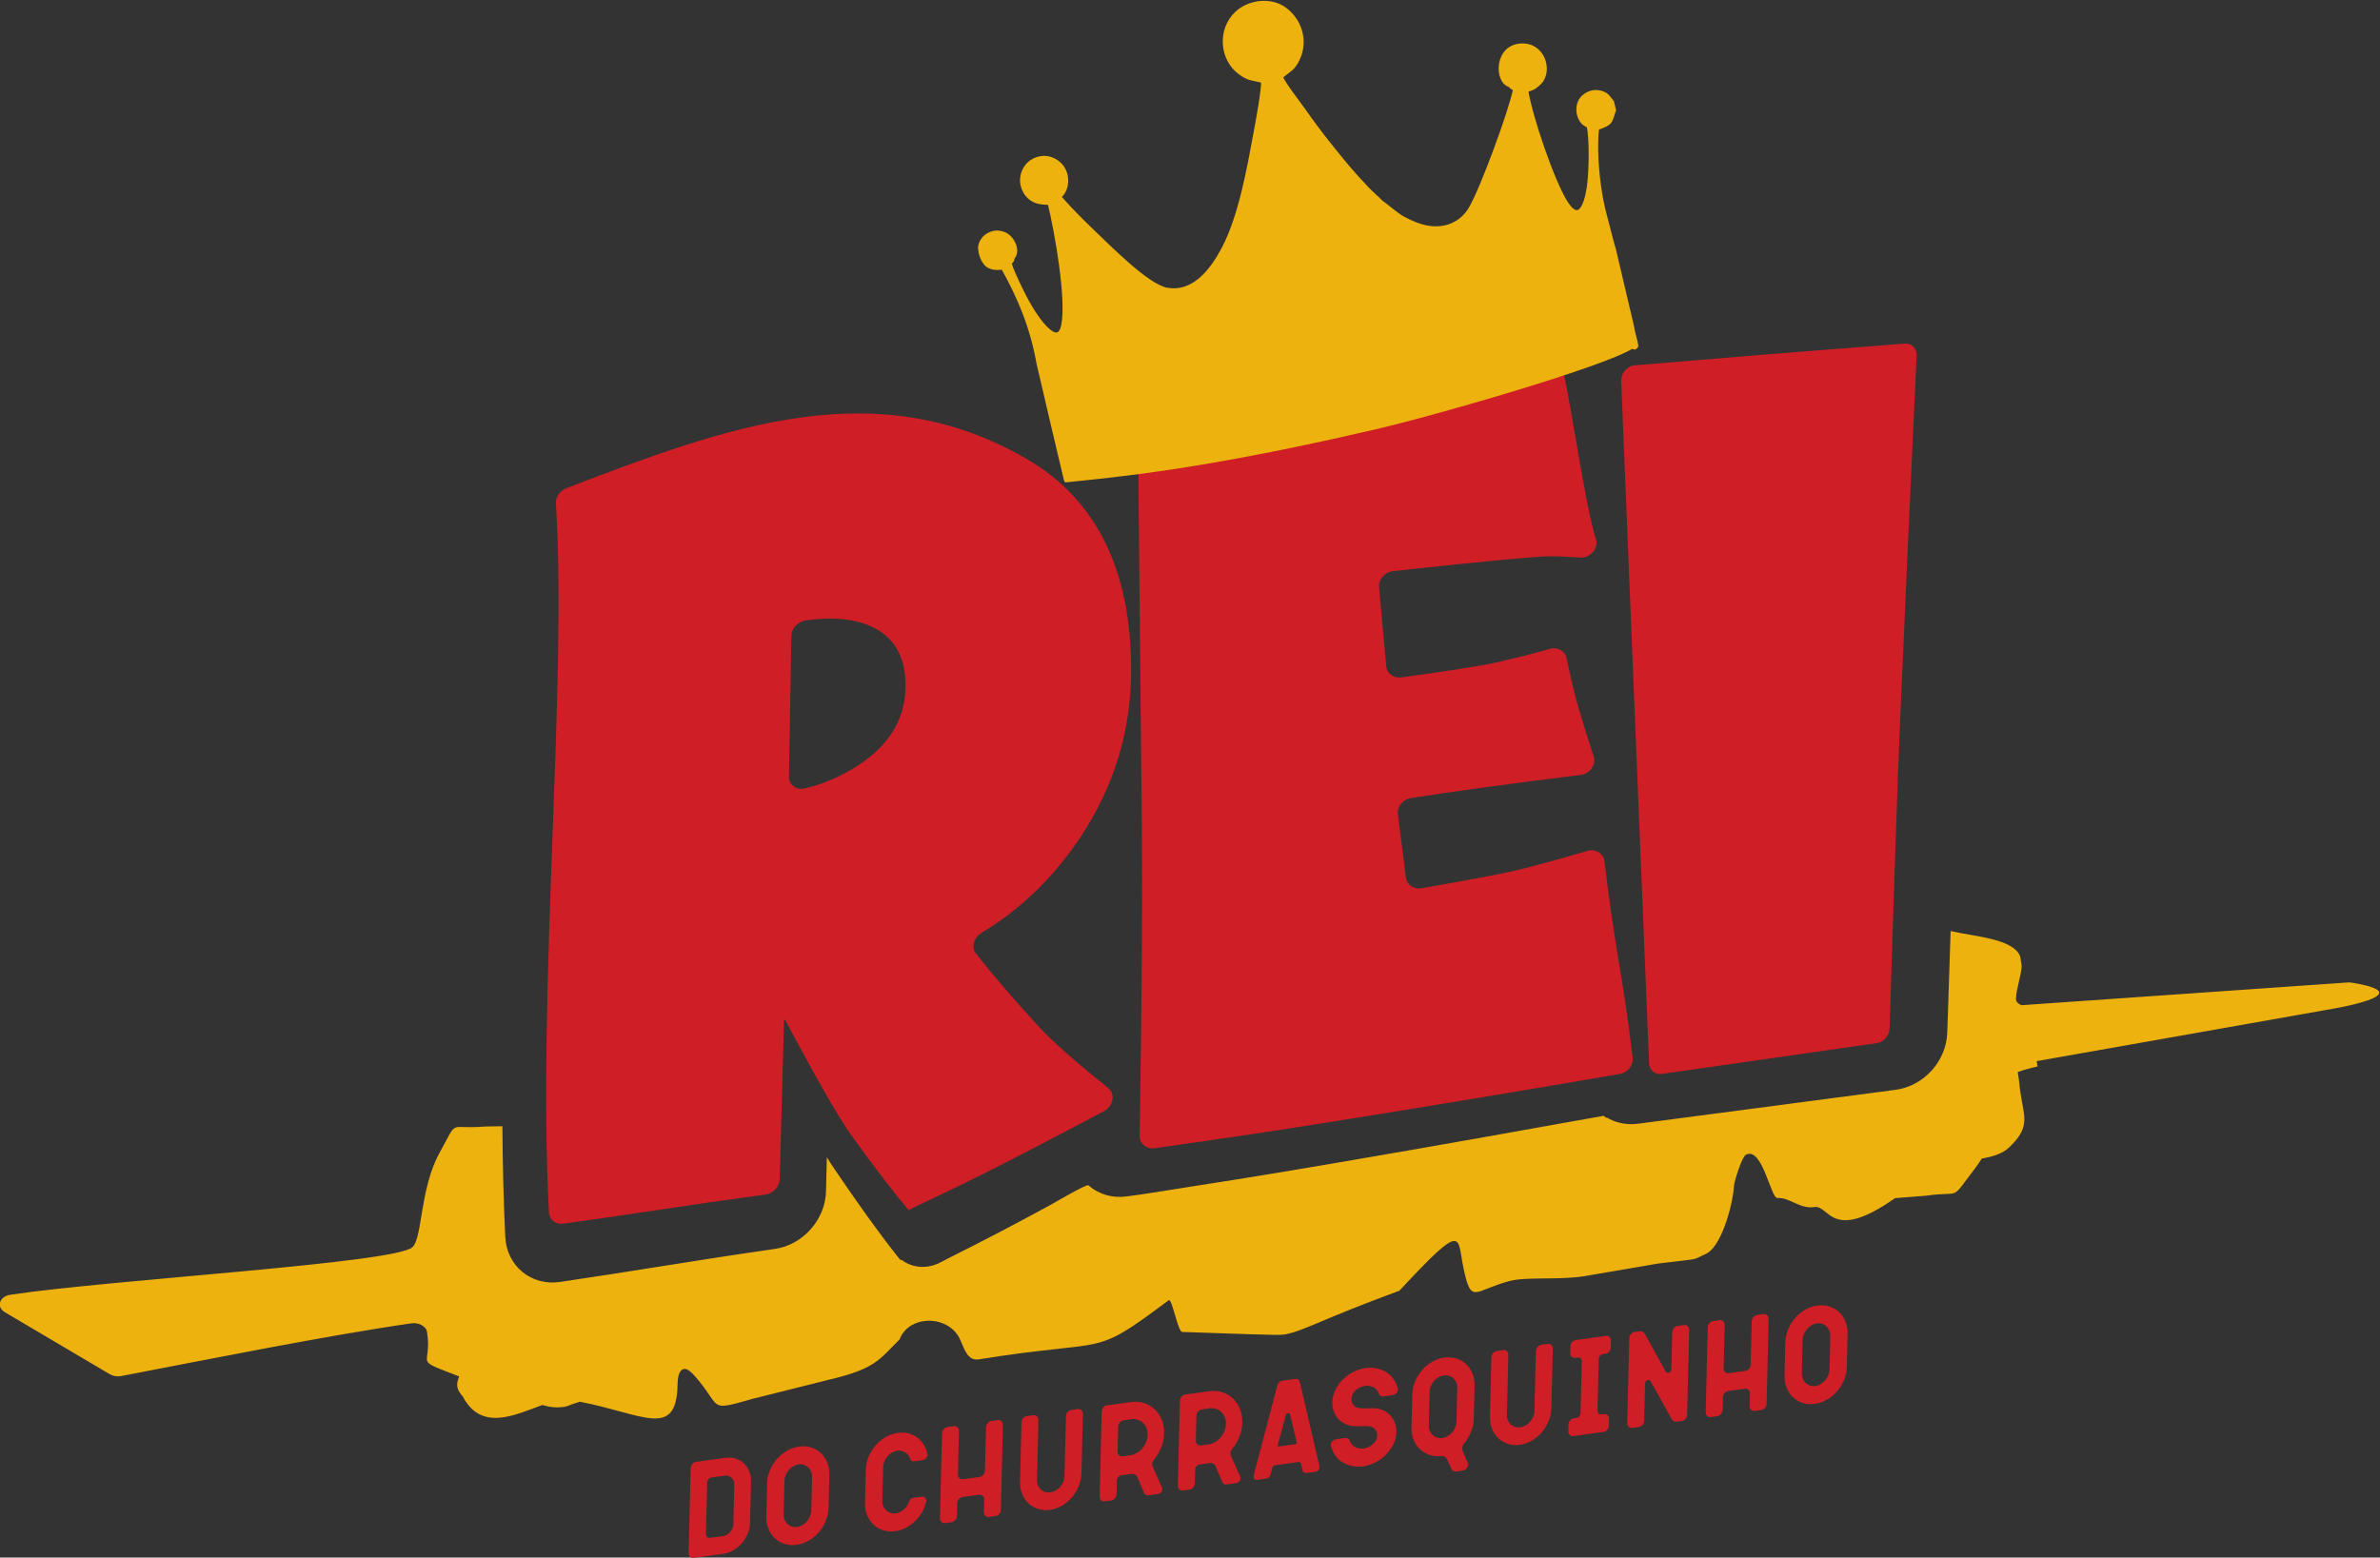 <?xml version="1.0" encoding="UTF-8" standalone="no"?>
<!-- Created with Inkscape (http://www.inkscape.org/) -->

<svg
   version="1.1"
   id="svg2"
   width="393.418"
   height="257.538"
   viewBox="0 0 393.418 257.538"
   xmlns="http://www.w3.org/2000/svg"
   xmlns:svg="http://www.w3.org/2000/svg">
  <rect x="0" y="0" width="393.418" height="257.538" fill="#333333" stroke="none"/>
  <defs
     id="defs6">
    <clipPath
       clipPathUnits="userSpaceOnUse"
       id="clipPath108">
      <path
         d="M 0,540 H 960 V 0 H 0 Z"
         id="path106" />
    </clipPath>
    <clipPath
       clipPathUnits="userSpaceOnUse"
       id="clipPath124">
      <path
         d="M 16.998,125.126 H 477.02 V 450.393 H 16.998 Z"
         id="path122" />
    </clipPath>
  </defs>
  <g
     id="g76"
     transform="matrix(1.333,0,0,-1.333,-132.636,512.629)">
    <g
       id="g102">
      <g
         id="g104"
         clip-path="url(#clipPath108)">
        <g
           id="g110"
           transform="translate(477.738,20.885)">
          <path
             d="m 0,0 v 0 c -0.344,0.436 -0.721,0.258 -1.183,1.237 -1.009,-0.218 -2.029,-1.481 -2.369,-3.112 0.233,-0.396 0.286,-0.08 0.823,-0.148 0.388,-0.049 1.89,0.021 2.803,0.027 C 0.248,-0.996 0.226,-0.289 0,0 m 11.629,-3.394 c -0.425,0.028 -0.879,-0.185 -1.608,-0.298 -0.729,-0.114 -2.625,0.004 -2.625,0.004 0,0 1.4,-0.628 1.47,-1.655 -0.911,0.078 -1.54,0.241 -2.893,1.352 -0.517,0.124 -0.487,0.457 -2.055,0.27 0.166,-0.936 1.142,-8.668 0.86,-9.63 -0.283,-0.962 -3.756,-0.528 -3.381,6.093 -0.369,-0.68 -1.097,-3.234 -1.487,-3.97 -0.39,-0.736 -1.35,-2.017 -1.412,-1.495 -0.062,0.524 -0.542,3.198 1.154,8.969 0.018,0.059 0.033,0.115 0.05,0.173 -0.345,-0.008 -0.747,-0.018 -0.994,-0.021 -0.503,-0.007 -1.859,0.229 -1.974,0.082 l -0.115,-0.146 c -0.115,-0.146 0.12,0.332 -0.288,0.416 -0.408,0.084 -2.023,0.289 -3.2,0.148 -0.643,-0.076 -2.462,0.174 -4.04,0.441 l 0.082,1.488 4.413,-0.709 c 0,0 0.232,0.348 2.174,0.527 0.398,1.108 0.882,1.935 1.668,2.903 0.785,0.97 0.834,1.452 0.834,1.452 0,0 -0.57,2.77 -1.546,4.059 -2.833,3.741 -4.066,7.566 -0.337,11.255 1.067,1.056 3.296,3.258 4.137,4.207 0.842,0.95 1.987,1.351 3.309,1.377 1.324,0.026 3.758,-1.036 3.981,-2.68 0.173,-0.563 1.312,-1.222 1.921,-1.441 0.609,-0.218 1.282,-0.961 1.282,-0.961 l -0.72,0.259 c 0,0 -1.615,0.205 -3.014,0.144 C 6.602,19.085 6.286,19.074 6.094,18.892 5.904,18.71 5.011,17.967 4.477,18.222 4.691,17.77 6.459,16.947 7.02,16.246 7.583,15.543 9.383,12.895 7.425,9.531 5.468,6.168 3.86,4.306 4.323,-0.677 3.936,-0.538 3.607,-0.231 3.454,0.386 c 0.048,-1.081 0.257,-2.594 0.257,-2.594 0,0 1.259,-0.046 2.451,-0.036 0.554,0.004 1.543,-0.228 2.017,0.355 1.026,1.259 2.34,2.257 3.324,1.514 0.533,-0.841 -1.548,-1.248 -2.325,-1.76 l 3.86,0.049 c 0,0 1.672,0.651 3.41,0.09 -0.572,-0.546 -0.928,-0.668 -0.928,-0.668 0,0 1.647,-0.466 2.375,-0.352 -0.515,-0.566 -1.459,-1.103 -2.81,-0.681 -0.418,-0.475 -0.32,-1.073 -3.456,0.303"
             style="fill:#ffffff;fill-opacity:1;fill-rule:evenodd;stroke:none"
             id="path112" />
        </g>
        <g
           id="g114"
           transform="translate(0,541)">
          <path
             d="M 0,0 480,-24.874 960,0 Z"
             style="fill:#cb1517;fill-opacity:1;fill-rule:nonzero;stroke:none"
             id="path116" />
        </g>
      </g>
    </g>
    <g
       id="g118">
      <g
         id="g120"
         clip-path="url(#clipPath124)">
        <g
           id="g126"
           transform="translate(337.176,340.433)">
          <path
             d="m 0,0 c -0.333,-7.131 -0.667,-14.257 -0.985,-21.397 -0.342,-7.683 -0.694,-15.367 -1.027,-23.049 -0.215,-4.973 -0.428,-10.836 -0.65,-17.592 -0.209,-6.339 -0.447,-13.473 -0.688,-21.389 -0.027,-0.895 -0.719,-1.703 -1.56,-1.824 -8.911,-1.274 -17.821,-2.549 -26.718,-3.829 -0.831,-0.12 -1.514,0.474 -1.55,1.349 -0.577,14.119 -1.156,28.237 -1.733,42.365 -0.575,14.066 -1.149,28.14 -1.723,42.224 -0.02,0.48 0.137,0.926 0.462,1.312 0.326,0.387 0.728,0.607 1.183,0.645 11.175,0.943 22.35,1.851 33.54,2.698 C -0.603,1.578 0.043,0.903 0,0"
             style="fill:#cf1e25;fill-opacity:1;fill-rule:nonzero;stroke:none"
             id="path128" />
        </g>
        <g
           id="g130"
           transform="translate(301.966,253.357)">
          <path
             d="m 0,0 c -1.327,11.072 -2.198,13.3 -3.497,24.378 -0.057,0.49 -0.308,0.874 -0.736,1.126 -0.428,0.253 -0.915,0.304 -1.427,0.15 -1.759,-0.526 -4.319,-1.256 -7.675,-2.134 -2.869,-0.75 -9.478,-1.889 -12.841,-2.488 -0.962,-0.171 -1.826,0.411 -1.943,1.311 -0.339,2.619 -0.671,5.239 -1.001,7.861 -0.059,0.467 0.074,0.905 0.391,1.299 0.319,0.395 0.735,0.636 1.235,0.716 4.075,0.655 13.408,1.951 21.017,2.864 0.572,0.069 1.054,0.355 1.385,0.825 0.332,0.469 0.419,0.988 0.252,1.492 -0.481,1.445 -1.095,3.372 -1.812,5.79 -0.555,1.877 -1.047,3.999 -1.541,6.38 -0.095,0.457 -0.355,0.802 -0.773,1.026 -0.418,0.223 -0.878,0.263 -1.365,0.118 -1.543,-0.459 -3.849,-1.058 -6.906,-1.745 -1.876,-0.421 -8.011,-1.323 -11.452,-1.785 -0.959,-0.129 -1.785,0.483 -1.867,1.381 -0.3,3.28 -0.599,6.55 -0.897,9.824 -0.045,0.476 0.108,0.919 0.448,1.306 0.34,0.388 0.774,0.615 1.283,0.669 3.238,0.346 11.657,1.303 18.328,1.807 1.104,0.083 2.711,0.035 4.831,-0.119 0.622,-0.045 1.206,0.199 1.626,0.683 0.418,0.482 0.552,1.067 0.373,1.625 -1.423,4.454 -3.162,17.745 -4.404,22.266 -0.211,0.766 -0.955,1.225 -1.808,1.116 -8.559,-1.099 -20.592,-2.718 -29.132,-3.815 -8.451,-1.084 -11.293,-1.32 -19.746,-2.396 -0.958,-0.122 -1.709,-0.935 -1.701,-1.842 0.065,-7.336 0.116,-14.683 0.201,-22.016 0.09,-7.873 0.137,-15.783 0.236,-23.667 0.068,-5.411 0.101,-11.9 0.06,-19.481 -0.038,-7.095 -0.136,-15.168 -0.275,-24.189 -0.009,-0.487 0.178,-0.893 0.55,-1.198 0.371,-0.305 0.825,-0.423 1.338,-0.35 9.944,1.414 14.276,2.051 24.209,3.643 9.972,1.598 23.448,3.837 33.433,5.567 0.495,0.086 0.903,0.327 1.216,0.717 C -0.075,-0.893 0.056,-0.461 0,0"
             style="fill:#cf1e25;fill-opacity:1;fill-rule:nonzero;stroke:none"
             id="path132" />
        </g>
        <g
           id="g134"
           transform="translate(239.773,301.489)">
          <path
             d="m 0,0 c 0,-7.541 -2.101,-14.496 -6.348,-20.847 -3.315,-4.957 -7.381,-8.879 -12.195,-11.777 -0.483,-0.291 -0.806,-0.709 -0.944,-1.221 -0.139,-0.514 -0.054,-0.98 0.247,-1.365 1.525,-1.952 4.038,-4.953 7.638,-8.899 1.958,-2.144 4.927,-4.69 8.764,-7.787 0.444,-0.355 0.622,-0.883 0.505,-1.479 -0.12,-0.597 -0.503,-1.094 -1.078,-1.398 -8.069,-4.268 -14.766,-7.81 -23.074,-11.702 -0.37,-0.172 -0.739,-0.359 -1.109,-0.552 -1.469,1.741 -3.851,4.754 -6.992,9.123 -1.995,2.775 -4.676,7.68 -8.338,14.493 -0.039,-0.006 -0.079,-0.012 -0.119,-0.016 -0.183,-6.598 -0.367,-13.182 -0.535,-19.76 -0.023,-0.93 -0.822,-1.778 -1.801,-1.91 -10.396,-1.407 -14.602,-2.162 -24.999,-3.609 -0.97,-0.135 -1.773,0.477 -1.82,1.391 -1.453,28.017 2.287,65.468 0.863,87.92 -0.052,0.817 0.502,1.616 1.343,1.938 19.79,7.57 38.275,14.508 57.038,3.608 C -4.31,21.131 0,12.359 0,0 m -27.978,-1.952 c 0,3.893 -1.666,6.437 -4.976,7.619 -2.024,0.723 -4.487,0.865 -7.392,0.456 -0.979,-0.139 -1.774,-0.992 -1.79,-1.924 -0.099,-5.819 -0.199,-11.631 -0.298,-17.442 -0.008,-0.516 0.196,-0.935 0.599,-1.226 0.403,-0.29 0.89,-0.372 1.428,-0.239 2.597,0.642 4.956,1.724 7.095,3.221 3.556,2.486 5.334,5.663 5.334,9.535"
             style="fill:#cf1e25;fill-opacity:1;fill-rule:nonzero;stroke:none"
             id="path136" />
        </g>
        <g
           id="g138"
           transform="translate(189.473,203.742)">
          <path
             d="m 0,0 c 0.443,0.061 0.86,0.031 1.252,-0.093 0.393,-0.124 0.731,-0.32 1.018,-0.588 0.286,-0.268 0.509,-0.597 0.669,-0.985 0.16,-0.388 0.235,-0.815 0.223,-1.281 L 3.039,-8.065 C 3.027,-8.53 2.932,-8.981 2.752,-9.416 2.572,-9.851 2.332,-10.244 2.03,-10.593 1.73,-10.942 1.379,-11.234 0.978,-11.467 0.577,-11.701 0.155,-11.848 -0.287,-11.91 l -3.662,-0.507 c -0.174,-0.024 -0.325,0.023 -0.451,0.14 -0.125,0.118 -0.186,0.268 -0.181,0.453 l 0.254,10.528 c 0.005,0.196 0.073,0.37 0.205,0.523 0.133,0.153 0.286,0.241 0.461,0.266 z m 1.088,-3.377 c 0.01,0.38 -0.106,0.679 -0.344,0.897 -0.242,0.22 -0.535,0.306 -0.885,0.258 L -1.755,-2.445 C -1.899,-2.465 -2.019,-2.533 -2.12,-2.65 -2.22,-2.766 -2.271,-2.9 -2.275,-3.052 L -2.43,-9.454 c -0.003,-0.151 0.042,-0.274 0.138,-0.369 0.095,-0.094 0.212,-0.133 0.356,-0.113 l 1.614,0.224 c 0.35,0.048 0.65,0.22 0.903,0.514 0.251,0.291 0.382,0.622 0.391,0.99 z m 8.027,4.769 c 0.536,0.075 1.036,0.038 1.499,-0.108 0.463,-0.146 0.866,-0.38 1.207,-0.699 0.341,-0.321 0.606,-0.712 0.795,-1.178 0.189,-0.465 0.277,-0.979 0.264,-1.542 l -0.099,-4.062 c -0.013,-0.563 -0.127,-1.105 -0.339,-1.625 -0.213,-0.522 -0.499,-0.99 -0.858,-1.407 -0.359,-0.417 -0.775,-0.763 -1.249,-1.039 -0.473,-0.277 -0.978,-0.452 -1.514,-0.526 -0.535,-0.074 -1.035,-0.038 -1.498,0.108 -0.464,0.147 -0.866,0.38 -1.207,0.7 -0.341,0.32 -0.607,0.712 -0.796,1.177 -0.189,0.465 -0.276,0.979 -0.262,1.542 l 0.097,4.062 c 0.014,0.564 0.127,1.106 0.34,1.626 0.213,0.521 0.499,0.989 0.858,1.406 0.359,0.417 0.775,0.764 1.249,1.04 0.473,0.276 0.978,0.451 1.513,0.525 m 1.618,-3.789 c 0.006,0.248 -0.035,0.478 -0.122,0.687 -0.087,0.21 -0.206,0.385 -0.357,0.523 -0.151,0.141 -0.327,0.246 -0.531,0.315 C 9.519,-0.803 9.299,-0.785 9.062,-0.817 8.825,-0.851 8.603,-0.929 8.395,-1.056 8.186,-1.182 8.003,-1.337 7.844,-1.521 7.686,-1.702 7.558,-1.911 7.46,-2.146 7.362,-2.381 7.309,-2.623 7.303,-2.872 L 7.204,-7.004 c -0.006,-0.249 0.034,-0.479 0.122,-0.688 0.087,-0.209 0.206,-0.382 0.357,-0.523 0.15,-0.141 0.327,-0.246 0.531,-0.315 0.204,-0.068 0.424,-0.087 0.661,-0.054 0.236,0.033 0.459,0.112 0.668,0.239 0.208,0.125 0.391,0.28 0.549,0.464 0.159,0.184 0.287,0.391 0.385,0.626 0.098,0.234 0.15,0.477 0.156,0.726 z m 13.508,-2.44 c 0.237,0.044 0.415,-0.01 0.535,-0.161 0.12,-0.15 0.157,-0.298 0.113,-0.445 -0.092,-0.369 -0.212,-0.71 -0.364,-1.022 -0.345,-0.685 -0.823,-1.269 -1.436,-1.754 -0.612,-0.484 -1.289,-0.777 -2.03,-0.88 -0.535,-0.074 -1.035,-0.038 -1.498,0.108 -0.464,0.146 -0.867,0.379 -1.207,0.699 -0.342,0.32 -0.607,0.713 -0.796,1.178 -0.189,0.465 -0.277,0.979 -0.263,1.542 l 0.098,4.062 c 0.014,0.564 0.127,1.106 0.34,1.626 0.212,0.521 0.498,0.989 0.857,1.406 0.359,0.417 0.775,0.764 1.25,1.04 0.473,0.276 0.978,0.451 1.513,0.525 0.742,0.103 1.409,-0.002 2.002,-0.314 0.593,-0.311 1.046,-0.764 1.36,-1.358 0.138,-0.272 0.243,-0.587 0.316,-0.944 0.048,-0.144 0.006,-0.304 -0.127,-0.479 -0.132,-0.175 -0.317,-0.273 -0.554,-0.295 l -0.957,-0.133 c -0.247,-0.034 -0.405,0.052 -0.471,0.256 0,0 -0.012,0.031 -0.037,0.089 -0.024,0.061 -0.053,0.13 -0.087,0.207 C 22.764,0.19 22.72,0.264 22.665,0.338 22.61,0.408 22.552,0.468 22.492,0.513 22.331,0.65 22.152,0.755 21.953,0.825 21.754,0.892 21.537,0.91 21.3,0.877 21.063,0.844 20.841,0.765 20.632,0.639 20.424,0.513 20.24,0.358 20.082,0.174 19.923,-0.007 19.796,-0.216 19.697,-0.451 19.599,-0.686 19.547,-0.928 19.541,-1.177 L 19.442,-5.31 c -0.006,-0.249 0.034,-0.478 0.122,-0.687 0.087,-0.209 0.206,-0.382 0.357,-0.523 0.15,-0.141 0.327,-0.246 0.531,-0.315 0.203,-0.069 0.424,-0.087 0.66,-0.054 0.237,0.033 0.457,0.112 0.66,0.237 0.204,0.126 0.389,0.281 0.558,0.466 0.063,0.051 0.124,0.125 0.182,0.22 0.06,0.094 0.107,0.184 0.146,0.271 0.038,0.086 0.071,0.163 0.098,0.232 0.027,0.068 0.041,0.102 0.041,0.102 0.077,0.227 0.239,0.358 0.486,0.392 z m 7.21,0.254 -2.054,-0.284 C 29.221,-4.892 29.068,-4.981 28.936,-5.134 28.804,-5.287 28.735,-5.455 28.731,-5.64 L 28.693,-7.216 C 28.688,-7.4 28.62,-7.569 28.488,-7.722 28.356,-7.875 28.203,-7.963 28.028,-7.988 l -0.803,-0.111 c -0.176,-0.025 -0.326,0.022 -0.451,0.14 -0.126,0.117 -0.187,0.268 -0.182,0.452 l 0.254,10.546 c 0.005,0.183 0.073,0.352 0.205,0.505 0.132,0.154 0.286,0.242 0.461,0.267 l 0.803,0.111 c 0.175,0.024 0.325,-0.023 0.451,-0.14 0.126,-0.118 0.186,-0.269 0.181,-0.453 l -0.13,-5.394 c -0.005,-0.184 0.056,-0.335 0.182,-0.453 0.125,-0.117 0.275,-0.164 0.451,-0.14 l 2.054,0.284 c 0.176,0.025 0.329,0.113 0.461,0.267 0.131,0.154 0.2,0.322 0.205,0.506 l 0.13,5.394 c 0.004,0.184 0.072,0.353 0.205,0.506 0.131,0.153 0.285,0.243 0.46,0.266 l 0.803,0.112 c 0.175,0.024 0.326,-0.022 0.451,-0.14 0.125,-0.118 0.186,-0.268 0.182,-0.453 L 34.146,-6.46 C 34.142,-6.644 34.073,-6.814 33.941,-6.967 33.809,-7.12 33.655,-7.208 33.48,-7.232 l -0.803,-0.112 c -0.175,-0.024 -0.325,0.023 -0.451,0.14 -0.125,0.117 -0.185,0.268 -0.181,0.453 l 0.038,1.575 c 0.005,0.184 -0.056,0.336 -0.182,0.453 -0.125,0.117 -0.276,0.164 -0.45,0.14 m 7.35,9.261 -0.179,-7.409 c -0.006,-0.25 0.032,-0.476 0.114,-0.681 0.083,-0.204 0.202,-0.377 0.352,-0.518 0.151,-0.141 0.328,-0.244 0.534,-0.306 0.204,-0.064 0.427,-0.079 0.664,-0.046 0.237,0.033 0.462,0.109 0.67,0.23 0.211,0.122 0.394,0.274 0.552,0.458 0.159,0.183 0.287,0.39 0.38,0.619 0.093,0.229 0.142,0.467 0.148,0.717 l 0.179,7.408 c 0.005,0.196 0.073,0.37 0.202,0.522 0.132,0.153 0.291,0.243 0.474,0.268 l 0.798,0.111 c 0.172,0.024 0.323,-0.023 0.448,-0.14 0.123,-0.118 0.183,-0.275 0.179,-0.469 l -0.178,-7.361 c -0.013,-0.552 -0.126,-1.086 -0.338,-1.602 -0.213,-0.515 -0.494,-0.977 -0.848,-1.388 -0.353,-0.41 -0.764,-0.754 -1.23,-1.028 -0.469,-0.276 -0.963,-0.45 -1.489,-0.522 -0.525,-0.073 -1.014,-0.036 -1.473,0.111 -0.455,0.147 -0.852,0.379 -1.189,0.694 -0.336,0.315 -0.596,0.702 -0.785,1.162 -0.189,0.46 -0.277,0.966 -0.264,1.518 L 36.7,4.387 c 0.005,0.195 0.073,0.369 0.203,0.521 0.131,0.154 0.29,0.243 0.473,0.269 l 0.798,0.11 c 0.172,0.024 0.323,-0.023 0.448,-0.14 0.123,-0.118 0.184,-0.274 0.179,-0.469 m 15.36,-8.464 c 0.017,-0.116 0.004,-0.226 -0.039,-0.329 -0.033,-0.091 -0.097,-0.173 -0.191,-0.245 -0.094,-0.072 -0.239,-0.122 -0.435,-0.15 l -0.973,-0.134 c -0.134,-0.019 -0.254,-0.011 -0.361,0.023 -0.107,0.033 -0.185,0.107 -0.233,0.219 l -0.889,2.079 c -0.069,0.12 -0.17,0.208 -0.302,0.266 -0.132,0.057 -0.275,0.075 -0.43,0.053 L 49.103,-2.171 C 48.949,-2.192 48.816,-2.267 48.705,-2.395 48.594,-2.524 48.537,-2.67 48.533,-2.833 l -0.041,-1.689 c -0.004,-0.184 -0.073,-0.353 -0.204,-0.506 -0.132,-0.153 -0.291,-0.243 -0.477,-0.268 l -0.787,-0.11 c -0.175,-0.024 -0.326,0.022 -0.451,0.14 -0.126,0.118 -0.186,0.268 -0.182,0.453 l 0.255,10.545 c 0.004,0.183 0.072,0.353 0.205,0.506 0.131,0.153 0.285,0.242 0.46,0.266 L 50.246,6.91 C 50.834,6.992 51.381,6.952 51.891,6.79 52.4,6.629 52.843,6.371 53.219,6.019 53.596,5.666 53.888,5.234 54.096,4.723 54.305,4.212 54.402,3.648 54.386,3.031 54.372,2.424 54.252,1.844 54.028,1.289 53.805,0.734 53.508,0.226 53.138,-0.236 53.074,-0.309 53.021,-0.395 52.978,-0.492 52.934,-0.59 52.911,-0.688 52.909,-0.785 52.906,-0.893 52.93,-0.998 52.978,-1.099 Z m -3.997,4.094 c 0.288,0.041 0.565,0.136 0.831,0.285 0.265,0.151 0.495,0.342 0.69,0.574 0.196,0.232 0.353,0.491 0.474,0.778 0.119,0.287 0.183,0.587 0.191,0.901 0.007,0.303 -0.043,0.585 -0.149,0.846 -0.107,0.26 -0.253,0.477 -0.439,0.651 -0.185,0.175 -0.408,0.303 -0.668,0.386 -0.26,0.083 -0.534,0.103 -0.822,0.064 L 50.271,4.776 49.36,4.651 C 49.186,4.626 49.031,4.537 48.9,4.384 48.768,4.231 48.699,4.057 48.694,3.862 L 48.621,0.791 c -0.005,-0.195 0.055,-0.351 0.18,-0.469 0.126,-0.118 0.276,-0.164 0.452,-0.14 z m 13.696,-2.75 c 0.017,-0.117 0.004,-0.226 -0.039,-0.329 -0.033,-0.091 -0.096,-0.174 -0.191,-0.246 -0.094,-0.072 -0.239,-0.122 -0.434,-0.149 l -0.974,-0.135 c -0.133,-0.018 -0.254,-0.011 -0.361,0.023 -0.107,0.034 -0.185,0.107 -0.233,0.219 l -0.89,2.079 c -0.068,0.12 -0.168,0.208 -0.301,0.266 -0.132,0.057 -0.275,0.075 -0.43,0.054 L 58.802,-0.827 C 58.648,-0.849 58.516,-0.923 58.405,-1.052 58.294,-1.181 58.236,-1.327 58.233,-1.49 l -0.041,-1.688 c -0.005,-0.185 -0.073,-0.353 -0.205,-0.506 -0.132,-0.154 -0.29,-0.244 -0.476,-0.269 l -0.788,-0.11 c -0.175,-0.024 -0.325,0.023 -0.451,0.14 -0.125,0.118 -0.186,0.269 -0.181,0.453 l 0.254,10.545 c 0.005,0.184 0.073,0.353 0.205,0.506 0.132,0.153 0.285,0.242 0.46,0.266 l 2.936,0.407 C 60.532,8.335 61.08,8.295 61.59,8.133 62.099,7.972 62.542,7.715 62.919,7.362 63.295,7.009 63.587,6.577 63.796,6.067 64.004,5.556 64.101,4.991 64.086,4.374 64.071,3.768 63.952,3.187 63.728,2.632 63.504,2.078 63.207,1.57 62.837,1.108 62.774,1.035 62.72,0.949 62.677,0.851 62.633,0.753 62.61,0.656 62.608,0.558 62.605,0.45 62.628,0.345 62.677,0.244 Z m -3.996,4.093 c 0.288,0.041 0.565,0.136 0.83,0.285 0.265,0.151 0.495,0.342 0.691,0.574 0.195,0.232 0.353,0.491 0.473,0.778 0.12,0.287 0.184,0.587 0.191,0.901 0.007,0.304 -0.042,0.586 -0.149,0.846 -0.106,0.26 -0.253,0.478 -0.439,0.652 -0.185,0.174 -0.408,0.302 -0.667,0.385 -0.26,0.083 -0.535,0.104 -0.823,0.064 V 6.12 L 59.059,5.994 C 58.885,5.97 58.731,5.881 58.599,5.727 58.467,5.574 58.399,5.4 58.394,5.205 L 58.319,2.134 C 58.315,1.939 58.376,1.783 58.501,1.665 58.627,1.548 58.776,1.501 58.952,1.526 Z m 13.788,-2.705 c 0,-0.021 0.002,-0.043 0.007,-0.063 0.004,-0.022 0.006,-0.043 0.005,-0.064 -0.002,-0.13 -0.052,-0.251 -0.147,-0.361 -0.095,-0.11 -0.209,-0.175 -0.343,-0.193 l -1.05,-0.146 c -0.114,-0.016 -0.226,-0.004 -0.338,0.035 -0.112,0.037 -0.182,0.114 -0.21,0.229 l -0.223,0.942 c -0.02,0.04 -0.04,0.07 -0.06,0.088 -0.04,0.037 -0.107,0.061 -0.199,0.07 L 68.098,-0.933 C 67.994,-0.968 67.927,-1.01 67.894,-1.058 67.852,-1.107 67.831,-1.142 67.83,-1.164 l -0.27,-1.009 c -0.035,-0.123 -0.108,-0.22 -0.223,-0.29 -0.115,-0.07 -0.229,-0.112 -0.342,-0.128 l -1.066,-0.148 c -0.123,-0.017 -0.231,0.017 -0.321,0.101 -0.09,0.085 -0.134,0.192 -0.131,0.323 0.002,0.065 0.009,0.109 0.019,0.132 L 68.463,9.11 c 0.055,0.126 0.137,0.229 0.246,0.309 0.11,0.08 0.226,0.129 0.35,0.145 l 1.576,0.218 C 70.892,9.819 71.08,9.72 71.197,9.488 Z m -2.981,2.745 c 0.102,0.014 0.155,0.075 0.158,0.184 l 0.001,0.033 -0.825,3.48 C 69.956,5.5 69.871,5.548 69.747,5.531 69.623,5.513 69.534,5.442 69.48,5.316 L 68.482,1.582 68.481,1.55 C 68.478,1.441 68.523,1.394 68.616,1.406 Z M 81.813,0.303 C 81.277,-0.203 80.673,-0.578 80,-0.822 c -0.601,-0.224 -1.199,-0.315 -1.793,-0.273 -0.594,0.042 -1.134,0.207 -1.62,0.496 -0.445,0.263 -0.802,0.602 -1.069,1.019 -0.069,0.108 -0.13,0.221 -0.184,0.338 -0.054,0.117 -0.105,0.236 -0.153,0.359 -0.019,0.063 -0.037,0.124 -0.057,0.187 -0.019,0.062 -0.038,0.124 -0.057,0.187 -0.01,0.041 -0.014,0.095 -0.012,0.16 0.002,0.076 0.014,0.131 0.035,0.166 0.054,0.127 0.134,0.229 0.238,0.309 0.105,0.079 0.214,0.132 0.328,0.159 l 0.989,0.153 c 0.082,0.01 0.167,0.018 0.254,0.019 0.088,0.001 0.172,-0.015 0.253,-0.046 0.071,-0.023 0.127,-0.064 0.167,-0.123 0.03,-0.028 0.054,-0.079 0.073,-0.152 0.048,-0.133 0.107,-0.25 0.176,-0.348 0.109,-0.168 0.255,-0.307 0.437,-0.417 0.182,-0.11 0.38,-0.182 0.595,-0.218 0.205,-0.025 0.42,-0.016 0.647,0.026 0.227,0.042 0.445,0.12 0.653,0.236 0.135,0.083 0.263,0.179 0.384,0.288 0.12,0.108 0.224,0.227 0.308,0.358 0.139,0.225 0.212,0.461 0.218,0.71 0.006,0.293 -0.074,0.541 -0.244,0.744 -0.17,0.203 -0.388,0.33 -0.653,0.379 -0.256,0.04 -0.519,0.05 -0.792,0.028 -0.272,-0.021 -0.639,-0.021 -1.101,0.002 -0.4,0.009 -0.773,0.093 -1.118,0.249 -0.345,0.158 -0.643,0.368 -0.893,0.63 -0.251,0.262 -0.443,0.576 -0.577,0.94 -0.135,0.365 -0.198,0.758 -0.188,1.181 0.021,0.456 0.108,0.865 0.261,1.226 0.152,0.361 0.329,0.68 0.531,0.956 0.021,0.025 0.053,0.072 0.096,0.143 0.402,0.498 0.863,0.902 1.384,1.212 0.448,0.289 0.93,0.485 1.446,0.589 0.082,0.022 0.163,0.041 0.24,0.057 0.077,0.016 0.152,0.029 0.224,0.039 0.083,0.012 0.165,0.018 0.247,0.018 0.463,0.031 0.913,-0.014 1.351,-0.136 0.143,-0.046 0.283,-0.096 0.42,-0.153 0.137,-0.056 0.272,-0.124 0.403,-0.203 0.445,-0.262 0.802,-0.607 1.068,-1.034 C 83.064,9.41 83.176,9.183 83.253,8.956 83.272,8.893 83.291,8.831 83.31,8.769 83.329,8.708 83.348,8.645 83.367,8.583 83.376,8.541 83.38,8.487 83.379,8.422 83.378,8.379 83.366,8.324 83.344,8.256 83.289,8.13 83.21,8.027 83.106,7.948 83.001,7.868 82.887,7.815 82.763,7.786 L 81.79,7.636 C 81.697,7.622 81.609,7.614 81.527,7.608 81.445,7.601 81.363,7.62 81.282,7.662 81.21,7.685 81.155,7.726 81.115,7.785 81.086,7.814 81.061,7.865 81.042,7.937 80.995,8.071 80.936,8.186 80.866,8.285 80.618,8.64 80.274,8.851 79.834,8.92 79.63,8.945 79.414,8.937 79.187,8.895 78.96,8.852 78.743,8.774 78.535,8.659 78.399,8.575 78.271,8.479 78.15,8.371 78.03,8.262 77.926,8.142 77.842,8.012 77.703,7.809 77.631,7.572 77.625,7.302 77.617,6.999 77.695,6.748 77.86,6.549 78.025,6.35 78.24,6.226 78.506,6.177 78.802,6.132 79.102,6.116 79.405,6.132 79.708,6.147 80.009,6.153 80.307,6.151 80.327,6.154 80.345,6.154 80.36,6.15 80.375,6.147 80.393,6.147 80.414,6.149 80.814,6.14 81.187,6.057 81.532,5.9 81.877,5.742 82.175,5.532 82.425,5.271 82.675,5.008 82.868,4.695 83.003,4.33 83.138,3.966 83.2,3.566 83.19,3.133 83.187,2.615 83.057,2.117 82.799,1.638 82.542,1.159 82.213,0.715 81.813,0.303 M 92.789,4.836 C 92.776,4.283 92.666,3.749 92.459,3.235 92.251,2.721 91.973,2.256 91.625,1.84 91.456,1.644 91.368,1.411 91.361,1.14 91.357,0.988 91.385,0.852 91.444,0.731 c 0.097,-0.224 0.189,-0.433 0.277,-0.627 0.078,-0.172 0.151,-0.337 0.219,-0.495 0.068,-0.158 0.117,-0.273 0.146,-0.344 -0.001,-0.022 0.001,-0.04 0.006,-0.056 0.005,-0.016 0.007,-0.034 0.006,-0.056 -0.025,-0.187 -0.1,-0.351 -0.227,-0.493 -0.127,-0.142 -0.278,-0.225 -0.452,-0.249 L 90.6,-1.703 c -0.134,-0.018 -0.254,0.006 -0.361,0.072 -0.106,0.067 -0.183,0.156 -0.231,0.268 l -0.497,1.129 C 89.355,0.101 89.072,0.251 88.66,0.215 88.145,0.166 87.667,0.221 87.224,0.38 86.782,0.54 86.398,0.782 86.072,1.104 85.746,1.426 85.494,1.814 85.315,2.27 85.136,2.726 85.053,3.224 85.066,3.766 l 0.098,4.062 c 0.014,0.563 0.127,1.105 0.339,1.626 0.213,0.52 0.499,0.989 0.858,1.405 0.359,0.418 0.776,0.764 1.249,1.04 0.474,0.276 0.979,0.452 1.514,0.525 0.536,0.075 1.035,0.039 1.499,-0.108 0.463,-0.146 0.865,-0.379 1.207,-0.699 0.341,-0.319 0.606,-0.712 0.795,-1.177 0.189,-0.465 0.277,-0.979 0.263,-1.543 z m -2.047,3.813 c 0.006,0.249 -0.035,0.478 -0.122,0.687 -0.087,0.21 -0.206,0.385 -0.357,0.526 -0.15,0.141 -0.327,0.243 -0.531,0.307 -0.204,0.064 -0.425,0.078 -0.661,0.046 -0.238,-0.033 -0.459,-0.11 -0.668,-0.23 C 88.195,9.864 88.012,9.712 87.853,9.528 87.695,9.345 87.567,9.135 87.468,8.9 87.37,8.665 87.319,8.423 87.313,8.174 l -0.101,-4.16 c -0.006,-0.249 0.035,-0.475 0.122,-0.679 0.088,-0.204 0.207,-0.376 0.357,-0.518 0.151,-0.141 0.328,-0.246 0.532,-0.314 0.203,-0.069 0.423,-0.087 0.66,-0.055 0.237,0.033 0.46,0.113 0.668,0.238 0.209,0.126 0.392,0.282 0.55,0.466 0.159,0.183 0.287,0.39 0.385,0.619 0.097,0.23 0.149,0.47 0.156,0.718 z m 6.332,4.099 -0.178,-7.409 C 96.889,5.09 96.927,4.863 97.01,4.659 97.092,4.454 97.211,4.282 97.362,4.141 97.513,4 97.689,3.898 97.896,3.834 98.1,3.771 98.322,3.755 98.559,3.789 c 0.237,0.032 0.462,0.11 0.671,0.23 0.21,0.121 0.394,0.273 0.552,0.457 0.158,0.184 0.286,0.39 0.38,0.619 0.092,0.229 0.141,0.468 0.147,0.718 l 0.179,7.408 c 0.005,0.195 0.073,0.369 0.203,0.522 0.132,0.153 0.291,0.243 0.473,0.268 l 0.799,0.111 c 0.172,0.024 0.322,-0.023 0.448,-0.14 0.122,-0.118 0.183,-0.275 0.178,-0.47 l -0.177,-7.36 C 102.398,5.6 102.285,5.066 102.073,4.551 101.86,4.035 101.579,3.572 101.226,3.162 100.871,2.751 100.461,2.408 99.995,2.133 99.527,1.858 99.032,1.684 98.507,1.611 97.982,1.538 97.492,1.576 97.034,1.723 96.578,1.871 96.181,2.102 95.845,2.417 95.508,2.732 95.248,3.119 95.06,3.579 94.87,4.039 94.783,4.545 94.796,5.097 l 0.177,7.361 c 0.005,0.194 0.073,0.369 0.203,0.522 0.132,0.153 0.291,0.242 0.473,0.267 l 0.799,0.111 c 0.172,0.024 0.323,-0.023 0.448,-0.141 0.123,-0.117 0.183,-0.274 0.178,-0.469 M 108.935,5.42 c 0.186,0.026 0.339,-0.021 0.459,-0.139 0.12,-0.118 0.178,-0.269 0.174,-0.453 L 109.547,3.982 C 109.543,3.798 109.477,3.63 109.35,3.477 109.224,3.325 109.067,3.236 108.883,3.21 l -3.739,-0.517 c -0.175,-0.025 -0.326,0.022 -0.451,0.14 -0.126,0.117 -0.186,0.268 -0.181,0.452 l 0.02,0.845 c 0.004,0.184 0.073,0.353 0.205,0.506 0.132,0.153 0.285,0.242 0.46,0.266 l 0.309,0.043 c 0.144,0.02 0.266,0.089 0.367,0.204 0.1,0.117 0.152,0.251 0.156,0.403 l 0.155,6.418 c 0.004,0.152 -0.042,0.272 -0.138,0.361 -0.096,0.09 -0.215,0.125 -0.359,0.104 l -0.309,-0.042 c -0.176,-0.025 -0.325,0.022 -0.451,0.14 -0.126,0.117 -0.186,0.268 -0.181,0.452 l 0.02,0.845 c 0.004,0.184 0.072,0.353 0.204,0.506 0.133,0.153 0.286,0.242 0.461,0.266 l 3.739,0.518 c 0.185,0.026 0.338,-0.021 0.458,-0.139 0.121,-0.119 0.178,-0.269 0.174,-0.453 l -0.021,-0.846 c -0.004,-0.184 -0.07,-0.352 -0.196,-0.505 -0.128,-0.152 -0.283,-0.241 -0.469,-0.267 l -0.294,-0.04 c -0.143,-0.021 -0.268,-0.089 -0.373,-0.206 -0.106,-0.117 -0.16,-0.252 -0.164,-0.404 L 108.13,5.842 c -0.004,-0.151 0.045,-0.271 0.145,-0.36 0.1,-0.088 0.222,-0.122 0.367,-0.103 z M 119.246,5.326 C 119.243,5.142 119.174,4.973 119.042,4.819 118.91,4.666 118.757,4.578 118.581,4.554 l -0.494,-0.069 c -0.216,-0.03 -0.38,-0.012 -0.491,0.054 -0.111,0.065 -0.192,0.138 -0.241,0.217 l -2.642,4.752 c -0.069,0.109 -0.17,0.154 -0.304,0.135 -0.114,-0.016 -0.204,-0.066 -0.273,-0.151 -0.069,-0.085 -0.105,-0.182 -0.107,-0.29 l -0.112,-4.614 c -0.004,-0.184 -0.072,-0.353 -0.205,-0.506 -0.131,-0.154 -0.29,-0.243 -0.476,-0.269 l -0.787,-0.109 c -0.175,-0.024 -0.326,0.023 -0.451,0.14 -0.126,0.118 -0.186,0.268 -0.181,0.452 l 0.254,10.546 c 0.004,0.184 0.072,0.353 0.205,0.506 0.131,0.153 0.285,0.241 0.46,0.266 l 0.525,0.072 c 0.217,0.031 0.378,0.012 0.483,-0.054 0.107,-0.066 0.185,-0.139 0.234,-0.219 l 2.612,-4.723 c 0.069,-0.12 0.175,-0.169 0.319,-0.15 0.113,0.016 0.204,0.066 0.273,0.151 0.069,0.086 0.104,0.182 0.107,0.291 l 0.111,4.598 c 0.004,0.184 0.073,0.352 0.205,0.505 0.132,0.154 0.291,0.244 0.476,0.269 l 0.788,0.109 c 0.175,0.025 0.325,-0.022 0.451,-0.14 0.125,-0.117 0.186,-0.268 0.181,-0.452 z m 7.159,3.242 -2.054,-0.284 c -0.175,-0.025 -0.328,-0.113 -0.461,-0.266 -0.132,-0.153 -0.2,-0.322 -0.205,-0.506 l -0.037,-1.577 c -0.005,-0.184 -0.074,-0.352 -0.205,-0.506 -0.132,-0.153 -0.285,-0.242 -0.461,-0.266 l -0.803,-0.111 c -0.175,-0.024 -0.325,0.022 -0.451,0.14 -0.125,0.118 -0.186,0.268 -0.181,0.452 l 0.254,10.545 c 0.005,0.184 0.073,0.353 0.205,0.506 0.131,0.153 0.286,0.242 0.46,0.266 l 0.804,0.112 c 0.175,0.024 0.325,-0.023 0.451,-0.14 0.125,-0.118 0.186,-0.268 0.181,-0.453 l -0.13,-5.394 c -0.005,-0.184 0.056,-0.335 0.182,-0.453 0.125,-0.117 0.275,-0.164 0.451,-0.14 l 2.054,0.285 c 0.175,0.025 0.328,0.113 0.46,0.266 0.133,0.154 0.201,0.322 0.205,0.506 l 0.131,5.395 c 0.003,0.184 0.072,0.352 0.205,0.506 0.131,0.153 0.284,0.241 0.46,0.266 l 0.803,0.111 c 0.175,0.024 0.325,-0.023 0.451,-0.14 0.125,-0.117 0.185,-0.268 0.181,-0.452 L 129.101,6.69 C 129.097,6.506 129.028,6.338 128.896,6.184 128.764,6.031 128.61,5.943 128.435,5.918 L 127.632,5.807 C 127.457,5.783 127.306,5.83 127.181,5.947 127.056,6.065 126.996,6.215 127,6.4 l 0.038,1.576 c 0.005,0.184 -0.056,0.334 -0.182,0.452 -0.125,0.118 -0.276,0.165 -0.451,0.14 m 8.978,10.312 c 0.534,0.074 1.034,0.038 1.498,-0.108 0.463,-0.147 0.865,-0.38 1.207,-0.7 0.341,-0.32 0.606,-0.712 0.795,-1.177 0.189,-0.465 0.277,-0.979 0.263,-1.542 l -0.098,-4.062 c -0.014,-0.563 -0.127,-1.105 -0.339,-1.626 -0.214,-0.521 -0.499,-0.99 -0.858,-1.406 -0.359,-0.417 -0.776,-0.763 -1.249,-1.04 -0.474,-0.276 -0.979,-0.451 -1.514,-0.525 -0.535,-0.074 -1.035,-0.038 -1.499,0.108 -0.463,0.147 -0.866,0.38 -1.207,0.7 -0.341,0.319 -0.606,0.712 -0.795,1.177 -0.189,0.464 -0.277,0.979 -0.263,1.542 l 0.099,4.062 c 0.013,0.563 0.126,1.105 0.338,1.626 0.213,0.521 0.499,0.989 0.858,1.406 0.359,0.417 0.776,0.763 1.249,1.04 0.474,0.276 0.978,0.451 1.515,0.525 M 137,15.091 c 0.005,0.249 -0.035,0.478 -0.122,0.687 -0.087,0.21 -0.206,0.384 -0.357,0.523 -0.151,0.141 -0.328,0.246 -0.531,0.315 -0.204,0.069 -0.424,0.087 -0.662,0.055 -0.236,-0.034 -0.459,-0.113 -0.667,-0.239 -0.208,-0.126 -0.391,-0.281 -0.551,-0.465 -0.157,-0.181 -0.286,-0.39 -0.384,-0.625 -0.097,-0.235 -0.15,-0.477 -0.156,-0.727 l -0.099,-4.131 c -0.006,-0.25 0.034,-0.479 0.121,-0.688 0.087,-0.209 0.206,-0.382 0.357,-0.523 0.151,-0.141 0.328,-0.246 0.531,-0.315 0.204,-0.069 0.424,-0.088 0.661,-0.054 0.237,0.032 0.46,0.112 0.668,0.238 0.208,0.126 0.392,0.281 0.55,0.465 0.158,0.184 0.287,0.39 0.385,0.626 0.098,0.234 0.149,0.476 0.156,0.725 z"
             style="fill:#cf1e25;fill-opacity:1;fill-rule:nonzero;stroke:none"
             id="path140" />
        </g>
        <g
           id="g142"
           transform="translate(349.741,251.377)">
          <path
             d="m 0,0 c 0.163,-0.796 0.197,-1.612 0.327,-2.457 0.459,-2.993 1.236,-4.195 -1.473,-6.726 -0.846,-0.792 -2.13,-1.111 -3.345,-1.345 -0.274,-0.436 -0.568,-0.865 -0.886,-1.28 -3.141,-4.103 -1.494,-2.688 -5.881,-3.3 -0.05,-0.006 -0.091,-0.012 -0.139,-0.016 l -3.846,-0.306 c -7.997,-5.614 -8.102,-0.794 -10.021,-1.1 -1.785,-0.283 -2.971,1.189 -4.569,1.122 -0.825,-0.038 -1.853,6.373 -3.878,5.379 -0.554,-0.273 -1.497,-3.466 -1.507,-3.89 -0.042,-1.674 -1.313,-7.09 -3.272,-8.31 -0.076,-0.046 -0.143,-0.083 -0.226,-0.123 l -0.961,-0.456 c -0.225,-0.108 -0.438,-0.174 -0.685,-0.211 -1.017,-0.155 -3.391,-0.407 -4.212,-0.516 -0.032,-0.005 -0.058,-0.008 -0.087,-0.014 l -9.059,-1.549 c -3.19,-0.524 -7.187,-0.053 -9.275,-0.598 -4.503,-1.175 -4.792,-3.091 -5.786,1.716 -0.785,3.798 0.176,5.79 -7.921,-2.927 -10.166,-3.748 -11.992,-5.079 -14.384,-5.454 -0.668,-0.105 -6.53,0.141 -12.556,0.336 -0.529,0.015 -1.259,4.24 -1.675,3.929 -9.751,-7.289 -6.964,-4.658 -23.505,-7.324 -1.414,-0.228 -1.787,1.187 -2.35,2.439 -1.411,3.133 -6.371,3.112 -7.518,0.021 -2.543,-2.523 -2.991,-3.63 -8.71,-4.978 -0.012,-0.002 -0.022,-0.005 -0.034,-0.008 l -9.529,-2.387 c -0.027,-0.007 -0.05,-0.013 -0.077,-0.021 -5.21,-1.486 -3.801,-1.105 -6.51,2.239 -0.719,0.889 -1.394,1.59 -1.866,1.496 -0.641,-0.128 -0.782,-0.991 -0.804,-2.015 -0.146,-6.747 -4.366,-3.518 -12.117,-2.047 -0.558,-0.189 -1.125,-0.374 -1.708,-0.559 -1.866,-0.592 2.114,0.578 0,0 -0.951,-0.258 -1.943,-0.136 -2.937,0.153 -3.417,-1.229 -7.568,-3.344 -9.881,1.076 -1.035,1.133 -0.648,1.806 -0.443,2.473 -5.963,2.307 -3.289,1.048 -3.974,5.498 -0.056,0.357 -0.285,0.651 -0.674,0.863 -0.391,0.213 -0.833,0.288 -1.306,0.219 -10.668,-1.549 -25.794,-4.59 -35.929,-6.533 -0.52,-0.099 -1.027,-0.018 -1.45,0.233 l -12.987,7.676 c -0.52,0.307 -0.741,0.778 -0.592,1.255 0.15,0.477 0.63,0.823 1.276,0.919 12.711,1.9 47.711,3.902 49.846,5.9 1.267,1.183 0.911,7.25 3.351,11.676 2.413,4.376 0.981,2.906 5.515,3.281 0.05,0.004 0.093,0.006 0.143,0.007 l 2.148,0.038 c 0.033,-4.726 0.143,-9.321 0.356,-13.715 0.041,-0.89 0.258,-1.715 0.612,-2.439 0.37,-0.761 0.894,-1.417 1.527,-1.933 0.631,-0.513 1.375,-0.891 2.193,-1.106 0.775,-0.199 1.62,-0.247 2.497,-0.117 4.681,0.692 8.314,1.27 11.752,1.815 l 7.183,1.13 c 2.346,0.363 4.842,0.738 7.682,1.148 0.854,0.123 1.669,0.407 2.41,0.817 0.766,0.422 1.457,0.979 2.027,1.629 0.578,0.654 1.047,1.405 1.372,2.21 0.314,0.781 0.499,1.629 0.52,2.502 l 0.104,4.215 c 0.318,-0.517 0.625,-0.996 0.923,-1.435 l 2.065,-3.014 c 0.743,-1.068 1.413,-2.015 2.01,-2.844 0.71,-0.987 1.353,-1.861 1.923,-2.624 0.612,-0.816 1.162,-1.529 1.639,-2.132 l 0.582,-0.733 0.087,0.075 c 0.558,-0.442 1.224,-0.728 1.94,-0.843 0.972,-0.154 2.033,0.016 3.017,0.553 l 1.002,0.524 c 4.511,2.251 8.548,4.379 12.525,6.546 0.553,0.302 4.505,2.636 4.723,2.443 0.332,-0.289 0.686,-0.536 1.058,-0.736 0.378,-0.203 0.777,-0.365 1.19,-0.48 0.415,-0.116 0.848,-0.188 1.289,-0.211 0.431,-0.023 0.872,-0.001 1.311,0.063 2.358,0.297 4.785,0.728 7.144,1.087 l 5.83,0.917 6.023,0.979 6.924,1.167 8.759,1.511 9.466,1.663 9.426,1.685 c 1.81,0.33 3.654,0.64 5.482,0.973 l 0.322,-0.266 0.053,0.058 c 0.45,-0.27 0.939,-0.479 1.456,-0.62 0.766,-0.208 1.602,-0.265 2.472,-0.147 l 31.92,4.206 c 0.76,0.103 1.486,0.332 2.155,0.66 0.687,0.338 1.323,0.788 1.878,1.317 l 0.429,0.427 c 0.575,0.64 1.046,1.388 1.378,2.198 0.32,0.784 0.511,1.633 0.54,2.509 0.139,4.398 0.28,8.592 0.416,12.579 2.996,-0.698 7.781,-0.936 8.628,-3.15 L 0.462,13.403 C 0.459,13.311 0.455,13.216 0.444,13.119 0.309,11.883 -0.178,10.58 -0.243,9.344 -0.258,9.026 -0.098,8.774 0.232,8.604 0.31,8.566 0.39,8.532 0.476,8.507 l 40.401,2.816 c 0.177,0.013 0.33,0.005 0.505,-0.022 C 49.4,10.013 41.197,8.412 38.185,7.911 L 2.326,1.568 2.429,0.908 C 1.349,0.657 0.513,0.422 -0.019,0.207 -0.02,0.138 -0.013,0.069 0,0"
             style="fill:#eeb20e;fill-opacity:1;fill-rule:evenodd;stroke:none"
             id="path144" />
        </g>
        <g
           id="g146"
           transform="translate(225.057,352.608)">
          <path
             d="m 0,0 c 0.793,0.797 0.01,2.56 -1.106,2.947 -0.693,0.24 -1.261,0.214 -1.946,-0.184 -0.521,-0.305 -0.92,-0.924 -0.957,-1.519 0.028,-0.785 0.399,-1.995 1.228,-2.343 0.472,-0.198 0.967,-0.212 1.594,-0.104 2.057,-3.668 3.638,-7.392 4.427,-11.908 l 0.619,-2.626 c 3.561,1.568 7.604,2.544 11.399,3.652 3.893,1.139 8.278,2.372 12.212,3.243 l 0.339,0.097 -0.339,-0.097 C 26.595,-9.814 18.491,-13.646 16.671,-14.516 13.11,-16.218 8.445,-18.19 4.706,-19.375 l 1.296,-5.495 c 2.75,0.911 5.422,1.91 8.264,2.796 2.834,0.882 5.687,1.698 8.594,2.528 12.746,3.639 23.481,6.011 36.438,8.571 2.488,0.491 16.089,2.966 17.474,2.62 l -2.197,9.34 c -0.378,1.224 -0.695,2.66 -1.043,3.923 -0.366,1.322 -0.628,2.662 -0.816,4.018 -0.311,2.253 -0.478,5.027 -0.234,7.159 l 0.074,0.322 c -0.653,-0.034 -0.446,0.155 -1.092,-0.041 l 0.012,0.018 c 0.223,-0.066 0.142,0.09 0.302,-0.406 l 0.231,-3.217 c -0.004,-1.194 -0.03,-2.369 -0.184,-3.5 -0.233,-1.71 -0.932,-5.865 -3.262,-3.039 -1.864,2.259 -3.755,9.37 -4.668,12.722 -0.268,0.983 -0.673,1.748 -0.203,1.857 0.62,0.142 0.996,0.279 1.367,0.675 -0.552,0.007 -2.51,-1.156 -3.283,0.246 -0.217,-0.254 -0.584,0.122 -0.07,-0.307 0.272,-0.411 0.255,-0.158 0.632,-0.544 C 61.755,18.025 58.247,8.481 56.822,6.077 55.762,4.287 53.928,3.431 51.819,3.665 50.534,3.808 49.354,4.374 48.51,4.817 47.548,5.323 46.486,6.344 45.731,6.841 45.158,7.43 44.586,7.896 43.999,8.507 c -2.026,2.112 -2.989,3.348 -4.849,5.658 -1.029,1.279 -2.067,2.697 -3.038,4.081 -0.717,1.02 -2.443,3.19 -2.867,4.191 1.172,0.967 1.58,1.025 2.153,2.271 1.019,2.213 0.238,4.732 -1.695,6.128 -1.704,1.23 -4.367,0.89 -5.868,-0.514 -2.223,-2.082 -1.863,-5.715 0.38,-7.35 1.142,-0.831 1.361,-0.676 2.871,-1.041 0.083,-0.993 -0.679,-5.094 -0.894,-6.26 C 29.35,11.127 28.311,5.15 26.201,1.132 24.904,-1.337 22.599,-4.673 19.053,-3.967 16.644,-3.488 11.885,1.371 9.913,3.248 8.566,4.531 7.083,6.037 5.845,7.447 L 5.796,7.599 c 0.929,0.696 1.196,2.454 0.311,3.647 -0.682,0.92 -2.179,1.597 -3.659,0.678 C 1.475,11.321 0.805,9.853 1.469,8.419 2.337,6.537 4.269,6.892 4.617,6.798 5.502,3.187 6.974,-5.216 6.305,-8.401 5.657,-11.483 3.007,-7.538 2.214,-6.187 1.617,-5.169 1.121,-4.197 0.613,-3.103 -1.029,0.44 -0.06,-1.081 0,0 m 6.002,-24.87 0.652,-2.736 c 5.284,0.572 15.848,1.385 36.978,6.261 6.848,1.457 30.068,8.127 33.287,10.392 0.373,-0.063 0.181,0.108 0.244,-0.185 0.279,0.295 0.201,-0.047 0.107,0.623 -0.021,0.147 -0.142,0.557 -0.185,0.729 -0.118,0.475 -0.234,0.952 -0.313,1.431 -1.385,0.346 -14.986,-2.129 -17.474,-2.62 -12.957,-2.56 -23.692,-4.932 -36.438,-8.571 -2.907,-0.83 -5.76,-1.646 -8.594,-2.528 -2.842,-0.886 -5.514,-1.885 -8.264,-2.796 m 0.652,-2.736 c 1.285,2.686 66.44,18.04 70.509,16.468 -0.063,0.293 0.129,0.122 -0.244,0.185 -5.695,-0.455 -11.35,-1.816 -16.963,-2.855 -6.066,-1.39 -12.185,-2.593 -18.273,-4.007 -4.961,-1.152 -32.876,-8.045 -35.029,-9.791 m -2.795,11.869 0.847,-3.638 c 3.739,1.185 8.404,3.157 11.965,4.859 1.82,0.87 9.924,4.702 10.799,5.674 -3.934,-0.871 -8.319,-2.104 -12.212,-3.243 -3.795,-1.108 -7.838,-2.084 -11.399,-3.652"
             style="fill:#eeb20e;fill-opacity:1;fill-rule:evenodd;stroke:none"
             id="path148" />
        </g>
        <g
           id="g150"
           transform="translate(286.762,374.023)">
          <path
             d="M 0,0 C -0.512,0.429 -0.146,0.052 0.07,0.307 0.844,-1.096 2.802,0.068 3.355,0.06 5.111,1.256 4.336,4.806 1.657,4.892 -1.783,5.002 -1.717,0.329 0,0"
             style="fill:#eeb20e;fill-opacity:1;fill-rule:evenodd;stroke:none"
             id="path152" />
        </g>
        <g
           id="g154"
           transform="translate(296.521,368.973)">
          <path
             d="M 0,0 C 0.647,0.197 0.439,0.008 1.093,0.042 L 1.019,-0.28 c 1.858,0.62 1.59,0.788 2.092,2.214 L 2.879,2.92 C 2.35,3.548 2.278,3.87 1.473,4.088 0.699,4.297 -0.044,4.09 -0.666,3.534 -1.658,2.644 -1.439,0.457 0,0"
             style="fill:#eeb20e;fill-opacity:1;fill-rule:evenodd;stroke:none"
             id="path156" />
        </g>
        <g
           id="g158"
           transform="translate(225.057,352.608)">
          <path
             d="m 0,0 c 0.793,0.797 0.01,2.56 -1.106,2.947 -0.693,0.24 -1.261,0.214 -1.946,-0.184 -0.521,-0.305 -0.92,-0.924 -0.957,-1.519 0.028,-0.785 0.399,-1.995 1.228,-2.343 0.472,-0.198 0.967,-0.212 1.594,-0.104 2.057,-3.668 3.638,-7.392 4.427,-11.908 l 0.619,-2.626 c 3.561,1.568 7.604,2.544 11.399,3.652 3.893,1.139 8.278,2.372 12.212,3.243 l 0.339,0.097 -0.339,-0.097 C 26.595,-9.814 18.491,-13.646 16.671,-14.516 13.11,-16.218 8.445,-18.19 4.706,-19.375 l 1.296,-5.495 c 2.75,0.911 5.422,1.91 8.264,2.796 2.834,0.882 5.687,1.698 8.594,2.528 12.746,3.639 23.481,6.011 36.438,8.571 2.488,0.491 16.089,2.966 17.474,2.62 l -2.197,9.34 c -0.378,1.224 -0.695,2.66 -1.043,3.923 -0.366,1.322 -0.628,2.662 -0.816,4.018 -0.311,2.253 -0.478,5.027 -0.234,7.159 l 0.074,0.322 c -0.653,-0.034 -0.446,0.155 -1.092,-0.041 l 0.012,0.018 c 0.223,-0.066 0.142,0.09 0.302,-0.406 l 0.231,-3.217 c -0.004,-1.194 -0.03,-2.369 -0.184,-3.5 -0.233,-1.71 -0.932,-5.865 -3.262,-3.039 -1.864,2.259 -3.755,9.37 -4.668,12.722 -0.268,0.983 -0.673,1.748 -0.203,1.857 0.62,0.142 0.996,0.279 1.367,0.675 -0.552,0.007 -2.51,-1.156 -3.283,0.246 -0.217,-0.254 -0.584,0.122 -0.07,-0.307 0.272,-0.411 0.255,-0.158 0.632,-0.544 C 61.755,18.025 58.247,8.481 56.822,6.077 55.762,4.287 53.928,3.431 51.819,3.665 50.534,3.808 49.354,4.374 48.51,4.817 47.548,5.323 46.486,6.344 45.731,6.841 45.158,7.43 44.586,7.896 43.999,8.507 c -2.026,2.112 -2.989,3.348 -4.849,5.658 -1.029,1.279 -2.067,2.697 -3.038,4.081 -0.717,1.02 -2.443,3.19 -2.867,4.191 1.172,0.967 1.58,1.025 2.153,2.271 1.019,2.213 0.238,4.732 -1.695,6.128 -1.704,1.23 -4.367,0.89 -5.868,-0.514 -2.223,-2.082 -1.863,-5.715 0.38,-7.35 1.142,-0.831 1.361,-0.676 2.871,-1.041 0.083,-0.993 -0.679,-5.094 -0.894,-6.26 C 29.35,11.127 28.311,5.15 26.201,1.132 24.904,-1.337 22.599,-4.673 19.053,-3.967 16.644,-3.488 11.885,1.371 9.913,3.248 8.566,4.531 7.083,6.037 5.845,7.447 L 5.796,7.599 c 0.929,0.696 1.196,2.454 0.311,3.647 -0.682,0.92 -2.179,1.597 -3.659,0.678 C 1.475,11.321 0.805,9.853 1.469,8.419 2.337,6.537 4.269,6.892 4.617,6.798 5.502,3.187 6.974,-5.216 6.305,-8.401 5.657,-11.483 3.007,-7.538 2.214,-6.187 1.617,-5.169 1.121,-4.197 0.613,-3.103 -1.029,0.44 -0.06,-1.081 0,0 Z m 6.002,-24.87 0.652,-2.736 c 5.284,0.572 15.848,1.385 36.978,6.261 6.848,1.457 30.068,8.127 33.287,10.392 0.373,-0.063 0.181,0.108 0.244,-0.185 0.279,0.295 0.201,-0.047 0.107,0.623 -0.021,0.147 -0.142,0.557 -0.185,0.729 -0.118,0.475 -0.234,0.952 -0.313,1.431 -1.385,0.346 -14.986,-2.129 -17.474,-2.62 -12.957,-2.56 -23.692,-4.932 -36.438,-8.571 -2.907,-0.83 -5.76,-1.646 -8.594,-2.528 -2.842,-0.886 -5.514,-1.885 -8.264,-2.796 z m 0.652,-2.736 c 1.285,2.686 66.44,18.04 70.509,16.468 -0.063,0.293 0.129,0.122 -0.244,0.185 -5.695,-0.455 -11.35,-1.816 -16.963,-2.855 -6.066,-1.39 -12.185,-2.593 -18.273,-4.007 -4.961,-1.152 -32.876,-8.045 -35.029,-9.791 z m -2.795,11.869 0.847,-3.638 c 3.739,1.185 8.404,3.157 11.965,4.859 1.82,0.87 9.924,4.702 10.799,5.674 -3.934,-0.871 -8.319,-2.104 -12.212,-3.243 -3.795,-1.108 -7.838,-2.084 -11.399,-3.652 z"
             style="fill:none;stroke:#eeb20e;stroke-width:0.525;stroke-linecap:butt;stroke-linejoin:round;stroke-miterlimit:22.926;stroke-dasharray:none;stroke-opacity:1"
             id="path160" />
        </g>
        <g
           id="g162"
           transform="translate(286.762,374.023)">
          <path
             d="M 0,0 C -0.512,0.429 -0.146,0.052 0.07,0.307 0.844,-1.096 2.802,0.068 3.355,0.06 5.111,1.256 4.336,4.806 1.657,4.892 -1.783,5.002 -1.717,0.329 0,0 Z"
             style="fill:none;stroke:#eeb20e;stroke-width:0.525;stroke-linecap:butt;stroke-linejoin:miter;stroke-miterlimit:22.926;stroke-dasharray:none;stroke-opacity:1"
             id="path164" />
        </g>
        <g
           id="g166"
           transform="translate(296.521,368.973)">
          <path
             d="M 0,0 C 0.647,0.197 0.439,0.008 1.093,0.042 L 1.019,-0.28 c 1.858,0.62 1.59,0.788 2.092,2.214 L 2.879,2.92 C 2.35,3.548 2.278,3.87 1.473,4.088 0.699,4.297 -0.044,4.09 -0.666,3.534 -1.658,2.644 -1.439,0.457 0,0 Z"
             style="fill:none;stroke:#eeb20e;stroke-width:0.525;stroke-linecap:butt;stroke-linejoin:miter;stroke-miterlimit:22.926;stroke-dasharray:none;stroke-opacity:1"
             id="path168" />
        </g>
        <g
           id="g170"
           transform="translate(296.533,368.993)">
          <path
             d="m 0,0 c 0.338,-1.92 0.265,-5.153 0.09,-6.964 -0.18,-1.855 -0.947,-5.664 -2.902,-2.698 -1.641,2.489 -4.509,10.848 -4.972,14.078 -0.47,-0.108 -0.065,-0.874 0.202,-1.856 0.914,-3.352 2.805,-10.463 4.669,-12.723 2.33,-2.825 3.029,1.329 3.262,3.039 0.154,1.132 0.18,2.307 0.184,3.5 L 0.302,-0.407 C 0.142,0.089 0.223,-0.067 0,0"
             style="fill:#eeb20e;fill-opacity:1;fill-rule:evenodd;stroke:none"
             id="path172" />
        </g>
        <g
           id="g174"
           transform="translate(296.533,368.993)">
          <path
             d="m 0,0 c 0.338,-1.92 0.265,-5.153 0.09,-6.964 -0.18,-1.855 -0.947,-5.664 -2.902,-2.698 -1.641,2.489 -4.509,10.848 -4.972,14.078 -0.47,-0.108 -0.065,-0.874 0.202,-1.856 0.914,-3.352 2.805,-10.463 4.669,-12.723 2.33,-2.825 3.029,1.329 3.262,3.039 0.154,1.132 0.18,2.307 0.184,3.5 L 0.302,-0.407 C 0.142,0.089 0.223,-0.067 0,0 Z"
             style="fill:none;stroke:#eeb20e;stroke-width:0.525;stroke-linecap:butt;stroke-linejoin:miter;stroke-miterlimit:22.926;stroke-dasharray:none;stroke-opacity:1"
             id="path176" />
        </g>
      </g>
    </g>
  </g>
</svg>
